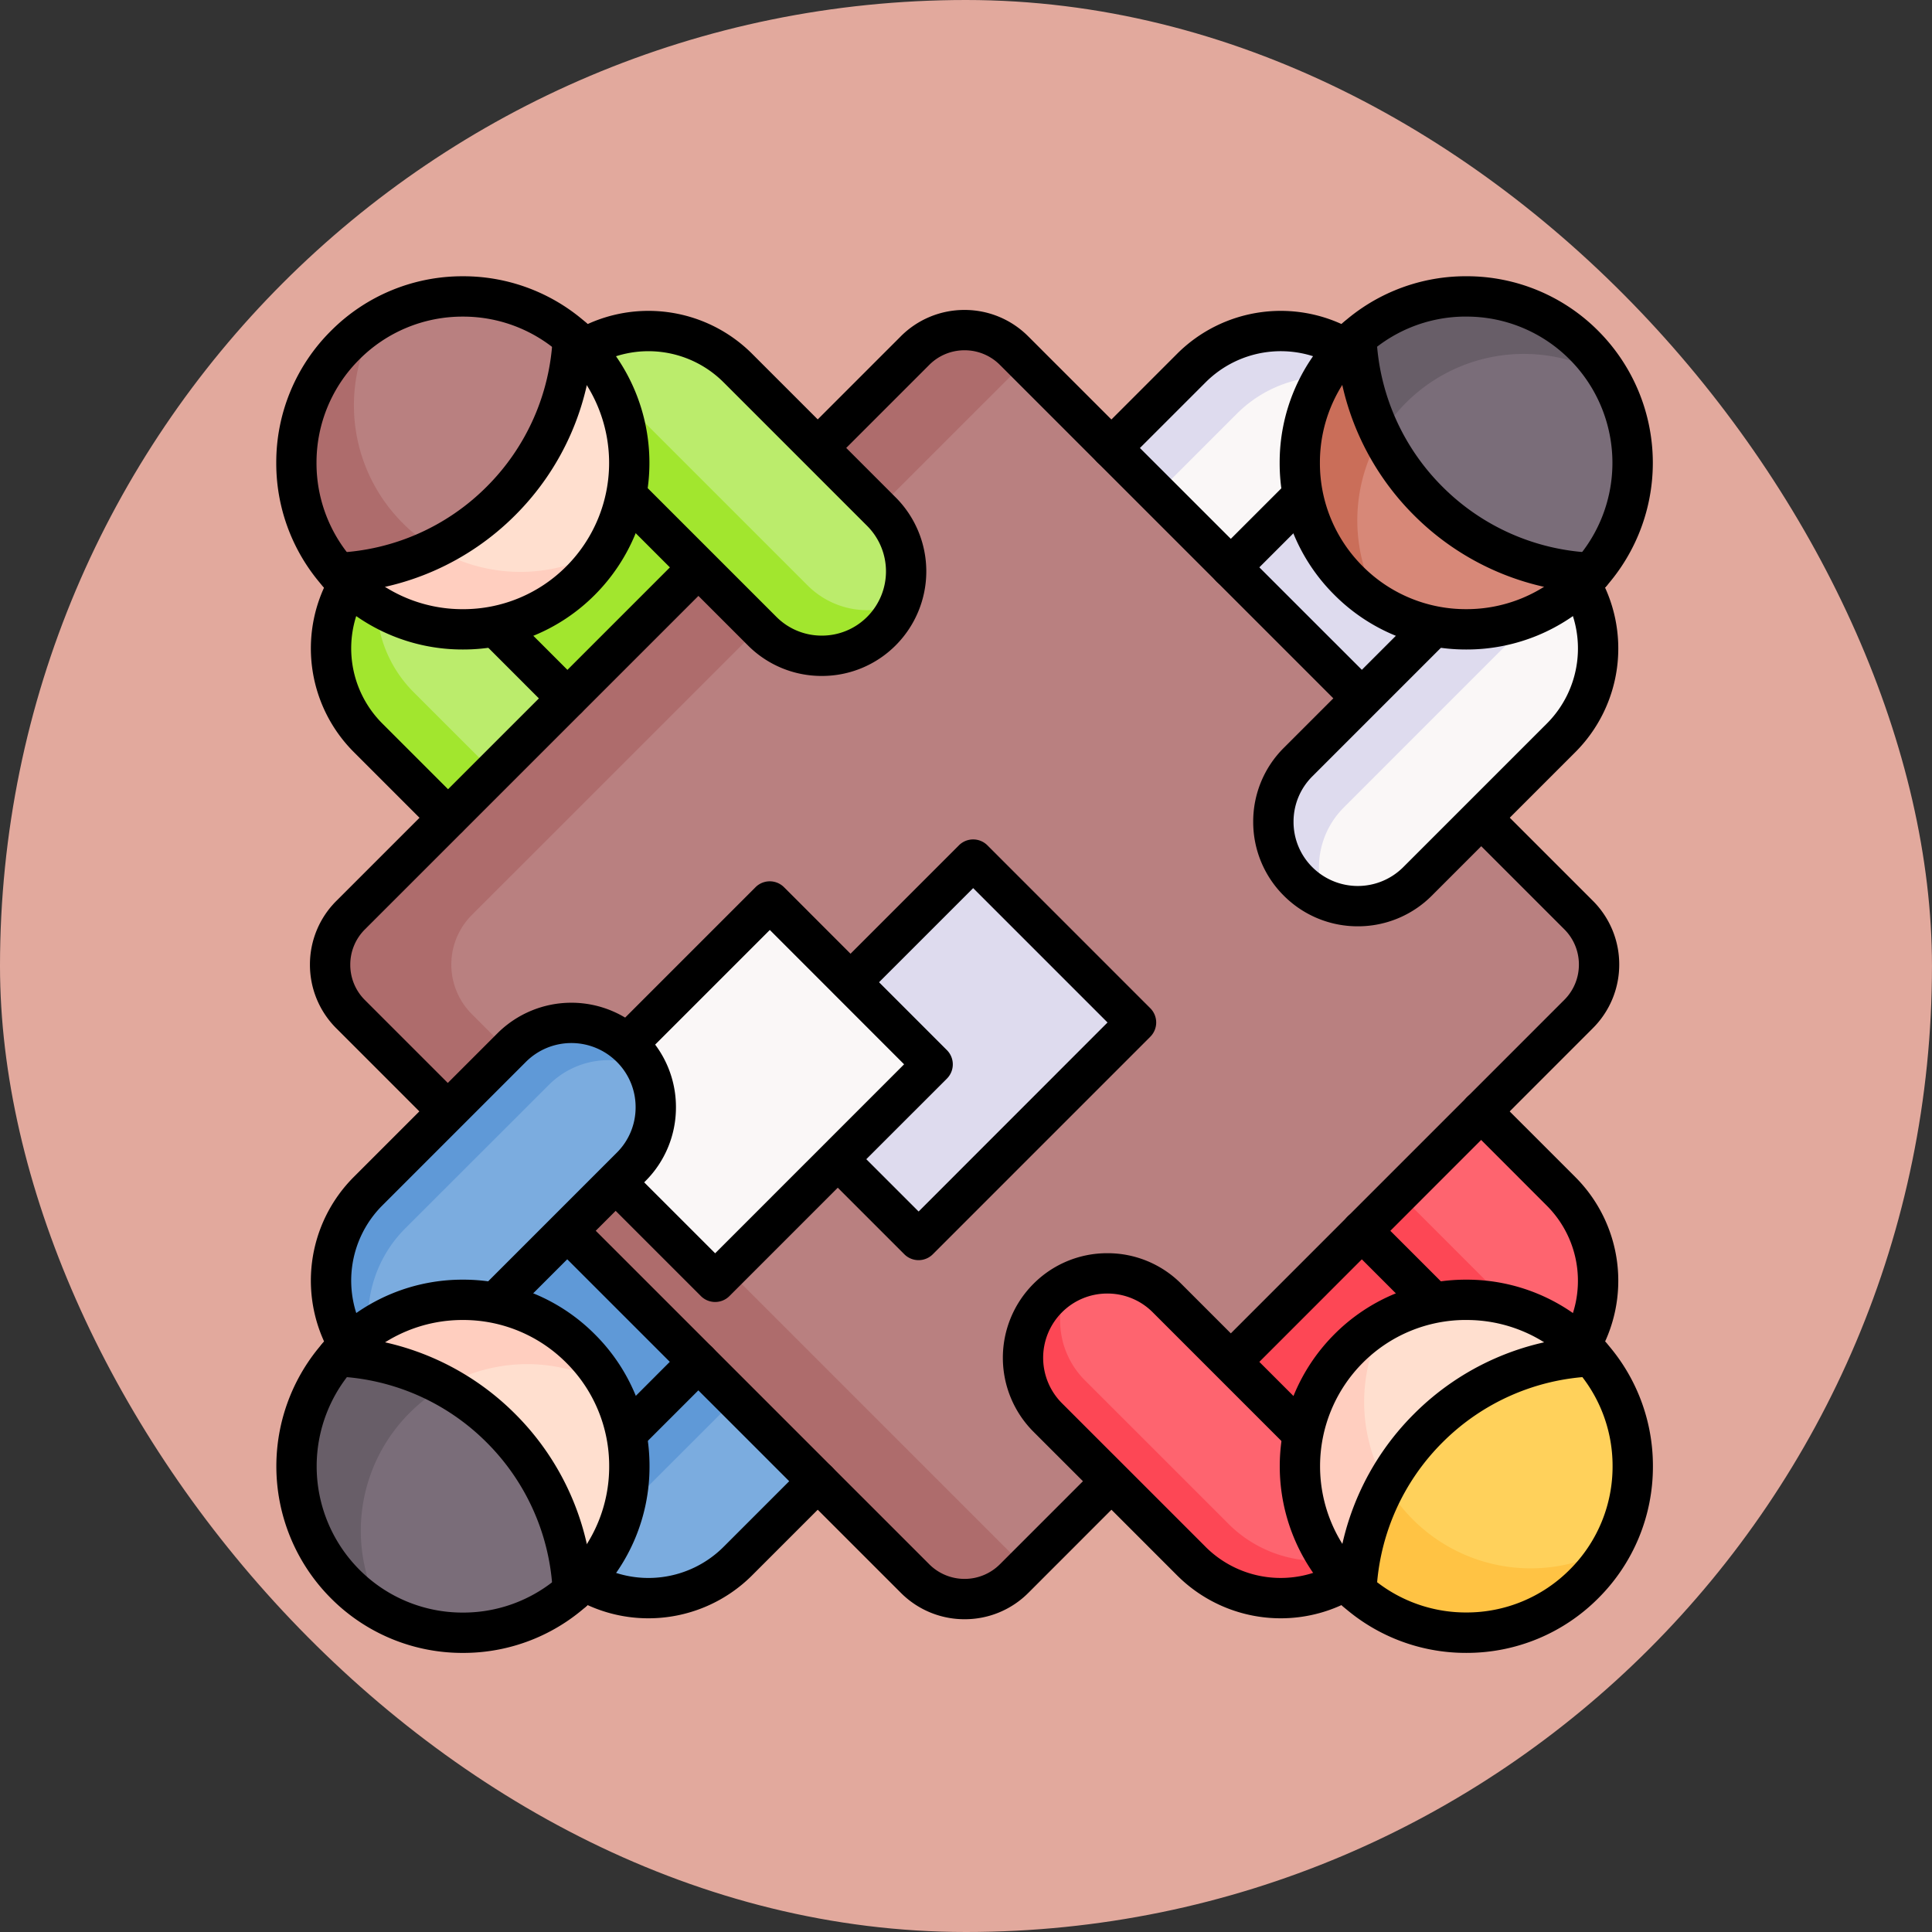 <svg xmlns="http://www.w3.org/2000/svg" xmlns:xlink="http://www.w3.org/1999/xlink" width="90.914" height="90.914" viewBox="0 0 90.914 90.914">
  <rect x="0" y="0" width="90.914" height="90.914" fill="#333333" stroke="none"/>
  <defs>
    <clipPath id="clip-path">
      <path id="path6700" d="M0-682.665H64.78v64.78H0Z" transform="translate(0 682.665)"/>
    </clipPath>
  </defs>
  <g id="Grupo_1106741" data-name="Grupo 1106741" transform="translate(6047 4013)">
    <g id="Grupo_1106150" data-name="Grupo 1106150" transform="translate(-6047 -4013)">
      <rect id="Rectángulo_400898" data-name="Rectángulo 400898" width="90.913" height="90.914" rx="45.457" transform="translate(0)" fill="#febdaf" opacity="0.859"/>
      <rect id="Rectángulo_400907" data-name="Rectángulo 400907" width="90.913" height="90.914" rx="45.457" transform="translate(0.001)" fill="none"/>
    </g>
    <g id="g6690" transform="translate(-6034 -3317.335)">
      <g id="g6692" transform="translate(3.733 -678.932)">
        <path id="path6694" d="M-87.8-184.738-77.636-194.9l-9.2-9.205L-97-193.943Z" transform="translate(97.004 204.106)" fill="#a2e62e"/>
      </g>
      <g id="g6696" transform="translate(0 -682.665)">
        <g id="g6698" clip-path="url(#clip-path)">
          <g id="g6704" transform="translate(2.581 11.897)">
            <path id="path6706" d="M-117.855-141.371h0a3.972,3.972,0,0,1-5.617,0l-5-5a5.952,5.952,0,0,1,0-8.418l1.408-1.408,9.2,9.2a3.972,3.972,0,0,1,0,5.617" transform="translate(130.212 156.193)" fill="#bbec6c"/>
          </g>
          <g id="g6708" transform="translate(2.581 11.897)">
            <path id="path6710" d="M-126.057-129.128a3.954,3.954,0,0,1-.859,1.284,3.972,3.972,0,0,1-5.618,0l-5-5a5.95,5.95,0,0,1,0-8.418l1.407-1.408.066.066a5.95,5.95,0,0,0,.673,7.614l5,5a3.975,3.975,0,0,0,4.331.862" transform="translate(139.273 142.666)" fill="#a2e62e"/>
          </g>
          <g id="g6712" transform="translate(3.733 41.679)">
            <path id="path6714" d="M-184.738-96.938-194.9-107.1l-9.205,9.2,10.163,10.163Z" transform="translate(204.106 107.101)" fill="#5f99d7"/>
          </g>
          <g id="g6716" transform="translate(11.897 48.68)">
            <path id="path6718" d="M-141.371-11.095h0a3.971,3.971,0,0,1,0,5.617l-5,5a5.952,5.952,0,0,1-8.418,0l-1.408-1.408,9.2-9.2a3.972,3.972,0,0,1,5.617,0" transform="translate(156.193 12.258)" fill="#7bacdf"/>
          </g>
          <g id="g6720" transform="translate(11.897 48.68)">
            <path id="path6722" d="M-148.389-20.766a3.968,3.968,0,0,0-4.605.733l-9.192,9.191c-.12-.1-.238-.21-.352-.324l-1.408-1.408,9.2-9.206a3.975,3.975,0,0,1,5.618,0,3.922,3.922,0,0,1,.735,1.015" transform="translate(163.946 22.943)" fill="#5f99d7"/>
          </g>
          <g id="g6724" transform="translate(41.679 3.733)">
            <path id="path6726" d="M0-87.8,10.163-77.636l9.205-9.2L9.2-97Z" transform="translate(0 97.004)" fill="#dedbee"/>
          </g>
          <g id="g6728" transform="translate(36.898 2.581)">
            <path id="path6730" d="M-11.1-117.855h0a3.971,3.971,0,0,1,0-5.617l5-5a5.952,5.952,0,0,1,8.418,0l1.408,1.408-9.2,9.2a3.972,3.972,0,0,1-5.617,0" transform="translate(12.259 130.212)" fill="#faf7f7"/>
          </g>
          <g id="g6732" transform="translate(36.898 2.58)">
            <path id="path6734" d="M-23.346-126.057a3.954,3.954,0,0,1-1.284-.859,3.972,3.972,0,0,1,0-5.618l5-5a5.95,5.95,0,0,1,8.418,0l1.408,1.407-.066.066a5.95,5.95,0,0,0-7.614.673l-5,5a3.975,3.975,0,0,0-.862,4.331" transform="translate(25.793 139.273)" fill="#dedbee"/>
          </g>
          <g id="g6736" transform="translate(41.679 41.679)">
            <path id="path6738" d="M-96.938,0-107.1,10.163l9.2,9.205L-87.733,9.2Z" transform="translate(107.101)" fill="#fd4755"/>
          </g>
          <g id="g6740" transform="translate(48.68 36.898)">
            <path id="path6742" d="M-11.095-11.1h0a3.971,3.971,0,0,1,5.617,0l5,5a5.952,5.952,0,0,1,0,8.418L-1.89,3.726l-9.2-9.2a3.972,3.972,0,0,1,0-5.617" transform="translate(12.258 12.259)" fill="#fe646f"/>
          </g>
          <g id="g6744" transform="translate(48.68 37.326)">
            <path id="path6746" d="M-20.766,0a3.968,3.968,0,0,0,.733,4.605l9.191,9.192c-.1.12-.21.238-.324.352l-1.408,1.408-9.206-9.2a3.975,3.975,0,0,1,0-5.618A3.922,3.922,0,0,1-20.766,0" transform="translate(22.943)" fill="#fd4755"/>
          </g>
          <g id="g6748" transform="translate(2.533 2.533)">
            <path id="path6750" d="M-262.525-9.218-289.083,17.34a3.3,3.3,0,0,0,0,4.666l26.557,26.557a3.3,3.3,0,0,0,4.666,0L-231.3,22.006a3.3,3.3,0,0,0,0-4.666L-257.859-9.218a3.3,3.3,0,0,0-4.666,0" transform="translate(290.049 10.184)" fill="#b98080"/>
          </g>
          <g id="g6752" transform="translate(2.534 2.533)">
            <path id="path6754" d="M-63.617-307.026l26.039,26.039-.519.519a3.3,3.3,0,0,1-4.666,0L-69.32-307.026a3.3,3.3,0,0,1,0-4.665l26.557-26.557a3.3,3.3,0,0,1,4.666,0l.519.519-26.039,26.038a3.3,3.3,0,0,0,0,4.665" transform="translate(70.286 339.215)" fill="#ae6c6c"/>
          </g>
          <g id="g6756" transform="translate(22.561 27.451)">
            <path id="path6758" d="M-73.106-170.722l-7.665-7.665,10.234-10.234,7.665,7.664Z" transform="translate(80.77 188.621)" fill="#dedbee"/>
          </g>
          <g id="g6760" transform="translate(25.474 26.502)">
            <path id="path6762" d="M-11.582-51.016a.946.946,0,0,1-.671-.278l-3.8-3.8a.949.949,0,0,1,0-1.342.949.949,0,0,1,1.342,0l3.131,3.131L-2.69-62.2l-6.323-6.323-5.1,5.1a.949.949,0,0,1-1.342,0,.949.949,0,0,1,0-1.342l5.771-5.771a.949.949,0,0,1,1.342,0L-.677-62.87A.949.949,0,0,1-.4-62.2a.949.949,0,0,1-.278.671L-10.911-51.294A.946.946,0,0,1-11.582-51.016Z" transform="translate(16.333 70.813)"/>
          </g>
          <g id="g6764" transform="translate(12.987 29.42)">
            <path id="path6766" d="M-73.106-170.723l-7.665-7.665,10.234-10.234,7.665,7.665Z" transform="translate(80.77 188.622)" fill="#faf7f7"/>
          </g>
          <g id="g6768" transform="translate(15.025 28.47)">
            <path id="path6770" d="M-4.373-129.536a.946.946,0,0,1-.671-.278l-4.678-4.678a.949.949,0,0,1,0-1.342.949.949,0,0,1,1.342,0l4.007,4.007,5.1-5.1,3.792-3.793L-1.8-147.042-7.842-141a.949.949,0,0,1-1.342,0,.949.949,0,0,1,0-1.342l6.711-6.711a.949.949,0,0,1,.671-.278h0a.949.949,0,0,1,.671.278l7.664,7.665a.949.949,0,0,1,0,1.342L2.07-135.585-3.7-129.814A.946.946,0,0,1-4.373-129.536Z" transform="translate(10 149.333)"/>
          </g>
          <g id="g6772" transform="translate(43.971 24.529)">
            <path id="path6774" d="M-133.211,17.505a.946.946,0,0,1-.671-.278.949.949,0,0,1,0-1.342L-117.521-.477a2.335,2.335,0,0,0,.688-1.662,2.335,2.335,0,0,0-.688-1.662L-122.1-8.38a.949.949,0,0,1,0-1.342.949.949,0,0,1,1.342,0l4.579,4.579a4.22,4.22,0,0,1,1.244,3,4.22,4.22,0,0,1-1.244,3L-132.54,17.227A.946.946,0,0,1-133.211,17.505Z" transform="translate(134.16 10)"/>
          </g>
          <g id="g6776" transform="translate(1.585 12.747)">
            <path id="path6778" d="M-61.939-252.336a.946.946,0,0,1-.671-.278l-4.579-4.579a4.22,4.22,0,0,1-1.244-3,4.221,4.221,0,0,1,1.244-3l16.362-16.361a.949.949,0,0,1,1.342,0,.949.949,0,0,1,0,1.342l-16.362,16.361a2.335,2.335,0,0,0-.688,1.662,2.335,2.335,0,0,0,.688,1.662l4.579,4.579a.949.949,0,0,1,0,1.342A.946.946,0,0,1-61.939-252.336Z" transform="translate(68.433 279.839)"/>
          </g>
          <g id="g6780" transform="translate(12.747 43.971)">
            <path id="path6782" d="M9.643,9.225a4.22,4.22,0,0,1-3-1.244L-9.722-8.38a.949.949,0,0,1,0-1.342.949.949,0,0,1,1.342,0L7.981,6.639a2.351,2.351,0,0,0,3.324,0L15.884,2.06A.949.949,0,0,1,17.226,3.4L12.647,7.981A4.22,4.22,0,0,1,9.643,9.225Z" transform="translate(10 10)"/>
          </g>
          <g id="g6784" transform="translate(24.529 1.585)">
            <path id="path6786" d="M16.556-49.207a.946.946,0,0,1-.671-.278L-.477-65.847a2.335,2.335,0,0,0-1.662-.688,2.335,2.335,0,0,0-1.662.688L-8.38-61.268a.949.949,0,0,1-1.342,0,.949.949,0,0,1,0-1.342l4.579-4.579a4.22,4.22,0,0,1,3-1.244,4.22,4.22,0,0,1,3,1.244L17.227-50.827a.949.949,0,0,1,0,1.342A.946.946,0,0,1,16.556-49.207Z" transform="translate(10 68.433)"/>
          </g>
          <g id="g6788" transform="translate(55.752 38.353)">
            <path id="path6790" d="M-4.383,2.9a.944.944,0,0,1-.483-.133.949.949,0,0,1-.332-1.3,5,5,0,0,0-.769-6.088L-9.722-8.38a.949.949,0,0,1,0-1.342.949.949,0,0,1,1.342,0l3.756,3.756a6.9,6.9,0,0,1,1.059,8.4A.949.949,0,0,1-4.383,2.9Z" transform="translate(10 10)"/>
          </g>
          <g id="g6792" transform="translate(50.135 43.97)">
            <path id="path6794" d="M-5.657-4.708a.946.946,0,0,1-.671-.278L-9.722-8.38a.949.949,0,0,1,0-1.342.949.949,0,0,1,1.342,0l3.394,3.394a.949.949,0,0,1,0,1.342A.946.946,0,0,1-5.657-4.708Z" transform="translate(10 10)"/>
          </g>
          <g id="g6796" transform="translate(35.139 46.921)">
            <path id="path6798" d="M-11.095-11.1h0a3.972,3.972,0,0,0,0,5.617l6.756,6.756a5.952,5.952,0,0,0,8.418,0L5.486-.131-5.478-11.1a3.971,3.971,0,0,0-5.617,0" transform="translate(12.258 12.259)" fill="#fe646f"/>
          </g>
          <g id="g6800" transform="translate(35.139 47.35)">
            <path id="path6802" d="M-20.751,0a3.969,3.969,0,0,0,.734,4.6l6.755,6.755a5.95,5.95,0,0,0,8.066.325l.014.014L-6.59,13.107a5.953,5.953,0,0,1-8.418,0L-21.763,6.35a3.971,3.971,0,0,1,0-5.616A3.913,3.913,0,0,1-20.751,0" transform="translate(22.927 0)" fill="#fd4755"/>
          </g>
          <g id="g6804" transform="translate(34.192 45.972)">
            <path id="path6806" d="M-156.676-145.093a6.9,6.9,0,0,1-4.883-2.024l-6.756-6.756a4.926,4.926,0,0,1,0-6.958,4.89,4.89,0,0,1,3.48-1.442h0a4.887,4.887,0,0,1,3.478,1.441l6.395,6.395a.949.949,0,0,1,0,1.342.949.949,0,0,1-1.342,0l-6.395-6.395a3,3,0,0,0-2.137-.885,3,3,0,0,0-2.138.886,3.026,3.026,0,0,0,0,4.274l6.756,6.756a5,5,0,0,0,6.088.769.949.949,0,0,1,1.3.332.949.949,0,0,1-.332,1.3A6.878,6.878,0,0,1-156.676-145.093Z" transform="translate(169.753 162.273)"/>
          </g>
          <g id="g6808" transform="translate(48.166 48.166)">
            <path id="path6810" d="M-21.883-127.537a7.832,7.832,0,0,1,0-11.077,7.832,7.832,0,0,1,11.077,0c.118.119.233.241.341.365-1.041,1.634,0,6.794-2.129,8.924s-7.225.828-8.925,2.128c-.124-.108-.245-.222-.364-.34" transform="translate(24.177 140.909)" fill="#ffdfcf"/>
          </g>
          <g id="g6812" transform="translate(48.166 49.153)">
            <path id="path6814" d="M-93.365-110.4c-2.437.7-5.809.139-7.131,1.15-.124-.109-.245-.223-.363-.34a7.832,7.832,0,0,1,0-11.077,7.847,7.847,0,0,1,1.726-1.307,7.832,7.832,0,0,0,1.3,9.354c.119.119.239.233.363.34a7.785,7.785,0,0,0,4.1,1.88" transform="translate(103.153 121.973)" fill="#ffcebf"/>
          </g>
          <g id="g6816" transform="translate(50.824 50.825)">
            <path id="path6818" d="M0-105.419a11.55,11.55,0,0,1,3.384-7.67,11.54,11.54,0,0,1,7.671-3.383,7.831,7.831,0,0,1-.341,10.712A7.832,7.832,0,0,1,0-105.419" transform="translate(0 116.472)" fill="#ffd15b"/>
          </g>
          <g id="g6820" transform="translate(50.823 56.852)">
            <path id="path6822" d="M-114.647-28.227a7.8,7.8,0,0,1-1.306,1.726,7.833,7.833,0,0,1-10.714.34,11.58,11.58,0,0,1,1.4-5.026A7.781,7.781,0,0,0-124-29.532c.119.119.239.233.363.34a7.835,7.835,0,0,0,8.991.964" transform="translate(126.666 31.187)" fill="#ffc344"/>
          </g>
          <g id="g6824" transform="translate(47.221 47.217)">
            <path id="path6826" d="M-25.355-133.347a8.724,8.724,0,0,1-6.21-2.572,8.792,8.792,0,0,1,0-12.419,8.724,8.724,0,0,1,6.21-2.572,8.724,8.724,0,0,1,6.21,2.572,8.724,8.724,0,0,1,2.572,6.21,8.724,8.724,0,0,1-2.572,6.21A8.724,8.724,0,0,1-25.355-133.347Zm0-15.666A6.839,6.839,0,0,0-30.223-147a6.892,6.892,0,0,0,0,9.735,6.839,6.839,0,0,0,4.868,2.016,6.839,6.839,0,0,0,4.868-2.016,6.839,6.839,0,0,0,2.016-4.868A6.839,6.839,0,0,0-20.488-147,6.839,6.839,0,0,0-25.355-149.012Z" transform="translate(34.133 150.91)"/>
          </g>
          <g id="g6828" transform="translate(49.876 49.876)">
            <path id="path6830" d="M-125.534,2.951h-.043a.949.949,0,0,1-.906-.99,12.5,12.5,0,0,1,3.66-8.3,12.5,12.5,0,0,1,8.3-3.66.949.949,0,0,1,.99.906.949.949,0,0,1-.906.99A10.605,10.605,0,0,0-121.481-5a10.605,10.605,0,0,0-3.106,7.042A.949.949,0,0,1-125.534,2.951Z" transform="translate(126.484 10)"/>
          </g>
          <g id="g6832" transform="translate(38.353 1.628)">
            <path id="path6834" d="M-9.051-60.58a.946.946,0,0,1-.671-.278.949.949,0,0,1,0-1.342l3.756-3.756a6.9,6.9,0,0,1,8.4-1.059.949.949,0,0,1,.332,1.3.949.949,0,0,1-1.3.332,5,5,0,0,0-6.088.768L-8.38-60.858A.946.946,0,0,1-9.051-60.58Z" transform="translate(10 67.98)"/>
          </g>
          <g id="g6836" transform="translate(43.97 9.353)">
            <path id="path6838" d="M-9.051-40.478a.946.946,0,0,1-.671-.278.949.949,0,0,1,0-1.342l3.395-3.394a.949.949,0,0,1,1.342,0,.949.949,0,0,1,0,1.342L-8.38-40.756A.946.946,0,0,1-9.051-40.478Z" transform="translate(10 45.771)"/>
          </g>
          <g id="g6840" transform="translate(46.921 11.897)">
            <path id="path6842" d="M-11.095-158.152h0a3.972,3.972,0,0,0,5.617,0l6.756-6.756a5.952,5.952,0,0,0,0-8.417L-.13-174.733l-10.964,10.964a3.972,3.972,0,0,0,0,5.617" transform="translate(12.258 174.733)" fill="#faf7f7"/>
          </g>
          <g id="g6844" transform="translate(46.921 11.896)">
            <path id="path6846" d="M-23.358-166.358a3.964,3.964,0,0,1-1.285-.86,3.971,3.971,0,0,1,0-5.616L-13.679-183.8l1.408,1.408a5.9,5.9,0,0,1,.673.8l-10.9,10.9a3.971,3.971,0,0,0-.86,4.331" transform="translate(25.807 183.8)" fill="#dedbee"/>
          </g>
          <g id="g6848" transform="translate(45.972 13.531)">
            <path id="path6850" d="M-157.352,7.056a4.9,4.9,0,0,1-3.479-1.439,4.89,4.89,0,0,1-1.442-3.48,4.887,4.887,0,0,1,1.441-3.479l6.395-6.395a.949.949,0,0,1,1.342,0,.949.949,0,0,1,0,1.342L-159.49,0a3,3,0,0,0-.885,2.137,3,3,0,0,0,.886,2.138,3.026,3.026,0,0,0,4.274,0l6.756-6.756a5,5,0,0,0,.769-6.088.949.949,0,0,1,.332-1.3.949.949,0,0,1,1.3.332,6.9,6.9,0,0,1-1.059,8.4l-6.756,6.756A4.9,4.9,0,0,1-157.352,7.056Z" transform="translate(162.273 10.002)"/>
          </g>
          <g id="g6852" transform="translate(48.166 2.902)">
            <path id="path6854" d="M-127.537-108.911a7.832,7.832,0,0,1-11.077,0,7.832,7.832,0,0,1,0-11.077c.119-.118.241-.233.365-.341,1.634,1.041,6.794,0,8.924,2.129s.828,7.225,2.128,8.925c-.108.124-.222.245-.34.364" transform="translate(140.909 120.329)" fill="#d78878"/>
          </g>
          <g id="g6856" transform="translate(48.166 2.901)">
            <path id="path6858" d="M-36.379-120.222a7.833,7.833,0,0,1-1.52-1.186,7.832,7.832,0,0,1,0-11.077c.119-.119.24-.234.364-.342,1.134.722,3.96.443,6.3.913a7.778,7.778,0,0,0-3.592,1.792c-.125.109-.247.224-.366.342a7.833,7.833,0,0,0-1.186,9.558" transform="translate(40.193 132.826)" fill="#ca6e59"/>
          </g>
          <g id="g6860" transform="translate(50.825 0.949)">
            <path id="path6862" d="M-105.419-124.068a11.55,11.55,0,0,1-7.67-3.384,11.54,11.54,0,0,1-3.383-7.671,7.831,7.831,0,0,1,10.712.341,7.832,7.832,0,0,1,.34,10.713" transform="translate(116.472 137.076)" fill="#7a6d79"/>
          </g>
          <g id="g6864" transform="translate(50.824 0.949)">
            <path id="path6866" d="M-11.054-62.117a11.546,11.546,0,0,1-1.159-4.56A7.832,7.832,0,0,1-1.5-66.335a7.833,7.833,0,0,1,1.186,1.52,7.833,7.833,0,0,0-9.192.844c-.125.109-.247.224-.366.342a7.786,7.786,0,0,0-1.182,1.513" transform="translate(12.213 68.629)" fill="#685e68"/>
          </g>
          <g id="g6868" transform="translate(47.217 0)">
            <path id="path6870" d="M-142.128-133.347a8.724,8.724,0,0,1-6.21-2.572,8.724,8.724,0,0,1-2.572-6.21,8.724,8.724,0,0,1,2.572-6.21,8.724,8.724,0,0,1,6.21-2.572,8.724,8.724,0,0,1,6.21,2.572,8.792,8.792,0,0,1,0,12.419A8.724,8.724,0,0,1-142.128-133.347Zm0-15.666A6.839,6.839,0,0,0-147-147a6.839,6.839,0,0,0-2.016,4.868A6.839,6.839,0,0,0-147-137.261a6.839,6.839,0,0,0,4.868,2.016,6.839,6.839,0,0,0,4.868-2.016,6.892,6.892,0,0,0,0-9.735A6.839,6.839,0,0,0-142.128-149.012Z" transform="translate(150.91 150.91)"/>
          </g>
          <g id="g6872" transform="translate(49.876 1.953)">
            <path id="path6874" d="M2,2.951H1.96a12.5,12.5,0,0,1-8.3-3.66A12.5,12.5,0,0,1-10-9.009.949.949,0,0,1-9.093-10a.949.949,0,0,1,.99.906A10.605,10.605,0,0,0-5-2.051,10.605,10.605,0,0,0,2.045,1.054.949.949,0,0,1,2,2.951Z" transform="translate(10 10)"/>
          </g>
          <g id="g6876" transform="translate(13.531 55.752)">
            <path id="path6878" d="M-121.925-2.6a6.877,6.877,0,0,1-3.515-.965.949.949,0,0,1-.332-1.3.949.949,0,0,1,1.3-.332,5,5,0,0,0,6.088-.768l3.756-3.756a.949.949,0,0,1,1.342,0,.949.949,0,0,1,0,1.342l-3.756,3.756A6.9,6.9,0,0,1-121.925-2.6Z" transform="translate(125.905 10)"/>
          </g>
          <g id="g6880" transform="translate(15.518 50.135)">
            <path id="path6882" d="M-44.823-4.708a.946.946,0,0,1-.671-.278.949.949,0,0,1,0-1.342L-42.1-9.722a.949.949,0,0,1,1.342,0,.949.949,0,0,1,0,1.342l-3.395,3.395A.946.946,0,0,1-44.823-4.708Z" transform="translate(45.772 10)"/>
          </g>
          <g id="g6884" transform="translate(2.581 35.139)">
            <path id="path6886" d="M-134.636-11.095h0a3.972,3.972,0,0,0-5.617,0l-6.756,6.756a5.952,5.952,0,0,0,0,8.418l1.408,1.408,10.964-10.964a3.972,3.972,0,0,0,0-5.617" transform="translate(148.752 12.258)" fill="#7bacdf"/>
          </g>
          <g id="g6888" transform="translate(2.58 35.139)">
            <path id="path6890" d="M-141.64-20.751a3.969,3.969,0,0,0-4.6.734L-153-13.262a5.95,5.95,0,0,0-.325,8.066l-.014.014-1.408-1.408a5.953,5.953,0,0,1,0-8.418l6.756-6.755a3.971,3.971,0,0,1,5.616,0,3.913,3.913,0,0,1,.734,1.012" transform="translate(156.49 22.927)" fill="#5f99d7"/>
          </g>
          <g id="g6892" transform="translate(1.628 34.192)">
            <path id="path6894" d="M-16.992-152.7a.948.948,0,0,1-.817-.465,6.9,6.9,0,0,1,1.059-8.4l6.756-6.756a4.926,4.926,0,0,1,6.958,0,4.89,4.89,0,0,1,1.442,3.48,4.887,4.887,0,0,1-1.441,3.479l-6.395,6.395a.949.949,0,0,1-1.342,0,.949.949,0,0,1,0-1.342l6.395-6.395a3,3,0,0,0,.885-2.137,3,3,0,0,0-.886-2.138,3.026,3.026,0,0,0-4.274,0l-6.756,6.756a5,5,0,0,0-.769,6.088.949.949,0,0,1-.332,1.3A.945.945,0,0,1-16.992-152.7Z" transform="translate(18.774 169.753)"/>
          </g>
          <g id="g6896" transform="translate(2.903 48.166)">
            <path id="path6898" d="M-3.244-21.883a7.832,7.832,0,0,1,11.077,0,7.832,7.832,0,0,1,0,11.077c-.119.118-.241.233-.365.341-1.634-1.041-6.794,0-8.924-2.129s-.828-7.225-2.128-8.925c.108-.124.222-.245.34-.364" transform="translate(3.584 24.177)" fill="#ffdfcf"/>
          </g>
          <g id="g6900" transform="translate(2.903 48.165)">
            <path id="path6902" d="M-10.97-93.365c-.7-2.437-.139-5.809-1.15-7.131.109-.124.223-.245.34-.363a7.832,7.832,0,0,1,11.077,0A7.847,7.847,0,0,1,.6-99.133a7.832,7.832,0,0,0-9.354,1.3c-.119.119-.233.239-.34.363a7.785,7.785,0,0,0-1.88,4.1" transform="translate(12.12 103.153)" fill="#ffcebf"/>
          </g>
          <g id="g6904" transform="translate(0.949 50.824)">
            <path id="path6906" d="M-18.636,0a11.55,11.55,0,0,1,7.67,3.384,11.54,11.54,0,0,1,3.383,7.671A7.831,7.831,0,0,1-18.3,10.713,7.832,7.832,0,0,1-18.636,0" transform="translate(20.59)" fill="#7a6d79"/>
          </g>
          <g id="g6908" transform="translate(0.949 50.823)">
            <path id="path6910" d="M-38.341-114.647a7.8,7.8,0,0,1-1.726-1.306,7.833,7.833,0,0,1-.34-10.714,11.577,11.577,0,0,1,5.026,1.4A7.781,7.781,0,0,0-37.037-124c-.119.119-.233.239-.34.363a7.835,7.835,0,0,0-.964,8.991" transform="translate(42.361 126.666)" fill="#685e68"/>
          </g>
          <g id="g6912" transform="translate(0.004 47.217)">
            <path id="path6914" d="M-25.355-34.176a8.724,8.724,0,0,1,6.21,2.572,8.724,8.724,0,0,1,2.572,6.21,8.724,8.724,0,0,1-2.572,6.21,8.724,8.724,0,0,1-6.21,2.572,8.724,8.724,0,0,1-6.21-2.572,8.792,8.792,0,0,1,0-12.419A8.724,8.724,0,0,1-25.355-34.176Zm0,15.666a6.839,6.839,0,0,0,4.868-2.016,6.839,6.839,0,0,0,2.016-4.868,6.839,6.839,0,0,0-2.016-4.868,6.839,6.839,0,0,0-4.868-2.016,6.839,6.839,0,0,0-4.868,2.016,6.892,6.892,0,0,0,0,9.735A6.839,6.839,0,0,0-25.355-18.51Z" transform="translate(34.133 34.176)"/>
          </g>
          <g id="g6916" transform="translate(1.953 49.876)">
            <path id="path6918" d="M-114.482-113.532a.949.949,0,0,1-.947-.907,10.605,10.605,0,0,0-3.106-7.042,10.605,10.605,0,0,0-7.042-3.106.949.949,0,0,1-.906-.99.949.949,0,0,1,.99-.906,12.5,12.5,0,0,1,8.3,3.66,12.5,12.5,0,0,1,3.66,8.3.949.949,0,0,1-.906.99Z" transform="translate(126.484 126.484)"/>
          </g>
          <g id="g6920" transform="translate(1.628 13.531)">
            <path id="path6922" d="M-61.529-113.009a.946.946,0,0,1-.671-.278l-3.756-3.756a6.9,6.9,0,0,1-1.059-8.4.949.949,0,0,1,1.3-.332.949.949,0,0,1,.332,1.3,5,5,0,0,0,.769,6.088l3.756,3.756a.949.949,0,0,1,0,1.342A.946.946,0,0,1-61.529-113.009Z" transform="translate(67.98 125.905)"/>
          </g>
          <g id="g6924" transform="translate(9.353 15.518)">
            <path id="path6926" d="M-41.427-40.48a.946.946,0,0,1-.671-.278l-3.394-3.395a.949.949,0,0,1,0-1.342.949.949,0,0,1,1.342,0l3.394,3.395a.949.949,0,0,1,0,1.342A.946.946,0,0,1-41.427-40.48Z" transform="translate(45.771 45.772)"/>
          </g>
          <g id="g6928" transform="translate(11.897 2.581)">
            <path id="path6930" d="M-158.152-134.636h0a3.972,3.972,0,0,0,0-5.617l-6.756-6.756a5.952,5.952,0,0,0-8.417,0l-1.408,1.408,10.964,10.964a3.972,3.972,0,0,0,5.617,0" transform="translate(174.733 148.752)" fill="#bbec6c"/>
          </g>
          <g id="g6932" transform="translate(11.897 3.65)">
            <path id="path6934" d="M-166.358-112.173a3.964,3.964,0,0,1-.86,1.285,3.971,3.971,0,0,1-5.616,0L-183.8-121.852l1.408-1.408a5.89,5.89,0,0,1,.8-.673l10.9,10.9a3.971,3.971,0,0,0,4.331.86" transform="translate(183.8 123.933)" fill="#a2e62e"/>
          </g>
          <g id="g6936" transform="translate(13.531 1.628)">
            <path id="path6938" d="M2.137-1.594A4.886,4.886,0,0,1-1.342-3.035L-7.737-9.43a.949.949,0,0,1,0-1.342.949.949,0,0,1,1.342,0L0-4.377a3,3,0,0,0,2.137.885,3,3,0,0,0,2.138-.886,3.026,3.026,0,0,0,0-4.274l-6.756-6.756a5,5,0,0,0-6.088-.769.949.949,0,0,1-1.3-.332.949.949,0,0,1,.332-1.3,6.9,6.9,0,0,1,8.4,1.059L5.617-9.994a4.926,4.926,0,0,1,0,6.958,4.89,4.89,0,0,1-3.48,1.442Z" transform="translate(10.002 18.774)"/>
          </g>
          <g id="g6940" transform="translate(2.902 2.903)">
            <path id="path6942" d="M-108.911-3.244a7.832,7.832,0,0,1,0,11.077,7.832,7.832,0,0,1-11.077,0c-.118-.118-.233-.24-.341-.365,1.041-1.634,0-6.794,2.129-8.924s7.225-.827,8.925-2.128c.124.108.245.222.364.34" transform="translate(120.329 3.584)" fill="#ffdfcf"/>
          </g>
          <g id="g6944" transform="translate(2.902 7.658)">
            <path id="path6946" d="M-120.222-49.055a7.833,7.833,0,0,1-1.186,1.52,7.832,7.832,0,0,1-11.077,0c-.119-.119-.234-.24-.342-.364.722-1.134.443-3.96.913-6.3a7.777,7.777,0,0,0,1.792,3.592c.109.125.224.247.342.366a7.833,7.833,0,0,0,9.558,1.186" transform="translate(132.826 54.199)" fill="#ffcebf"/>
          </g>
          <g id="g6948" transform="translate(0.949 0.949)">
            <path id="path6950" d="M-124.068-18.636a11.55,11.55,0,0,1-3.384,7.67,11.54,11.54,0,0,1-7.671,3.383,7.831,7.831,0,0,1,.341-10.712,7.832,7.832,0,0,1,10.713-.34" transform="translate(137.076 20.59)" fill="#b98080"/>
          </g>
          <g id="g6952" transform="translate(0.949 2.058)">
            <path id="path6954" d="M-62.117-102.434a11.546,11.546,0,0,1-4.56,1.159,7.832,7.832,0,0,1,.342-10.713,7.834,7.834,0,0,1,1.52-1.186,7.833,7.833,0,0,0,.844,9.192c.109.125.224.247.342.366a7.786,7.786,0,0,0,1.513,1.182" transform="translate(68.629 113.173)" fill="#ae6c6c"/>
          </g>
          <g id="g6956" transform="translate(0 0)">
            <path id="path6958" d="M-142.128-34.176a8.724,8.724,0,0,1,6.21,2.572,8.792,8.792,0,0,1,0,12.419,8.724,8.724,0,0,1-6.21,2.572,8.724,8.724,0,0,1-6.21-2.572,8.724,8.724,0,0,1-2.572-6.21,8.724,8.724,0,0,1,2.572-6.21A8.724,8.724,0,0,1-142.128-34.176Zm0,15.666a6.839,6.839,0,0,0,4.868-2.016,6.892,6.892,0,0,0,0-9.735,6.839,6.839,0,0,0-4.868-2.016A6.839,6.839,0,0,0-147-30.262a6.839,6.839,0,0,0-2.016,4.868A6.839,6.839,0,0,0-147-20.527,6.839,6.839,0,0,0-142.128-18.51Z" transform="translate(150.91 34.176)"/>
          </g>
          <g id="g6960" transform="translate(1.953 1.953)">
            <path id="path6962" d="M-9.052-113.532a.949.949,0,0,1-.947-.907.949.949,0,0,1,.906-.99,10.605,10.605,0,0,0,7.042-3.106,10.605,10.605,0,0,0,3.106-7.042.949.949,0,0,1,.99-.906.949.949,0,0,1,.906.99,12.5,12.5,0,0,1-3.66,8.3,12.5,12.5,0,0,1-8.3,3.66Z" transform="translate(10 126.484)"/>
          </g>
        </g>
      </g>
    </g>
  </g>
</svg>
